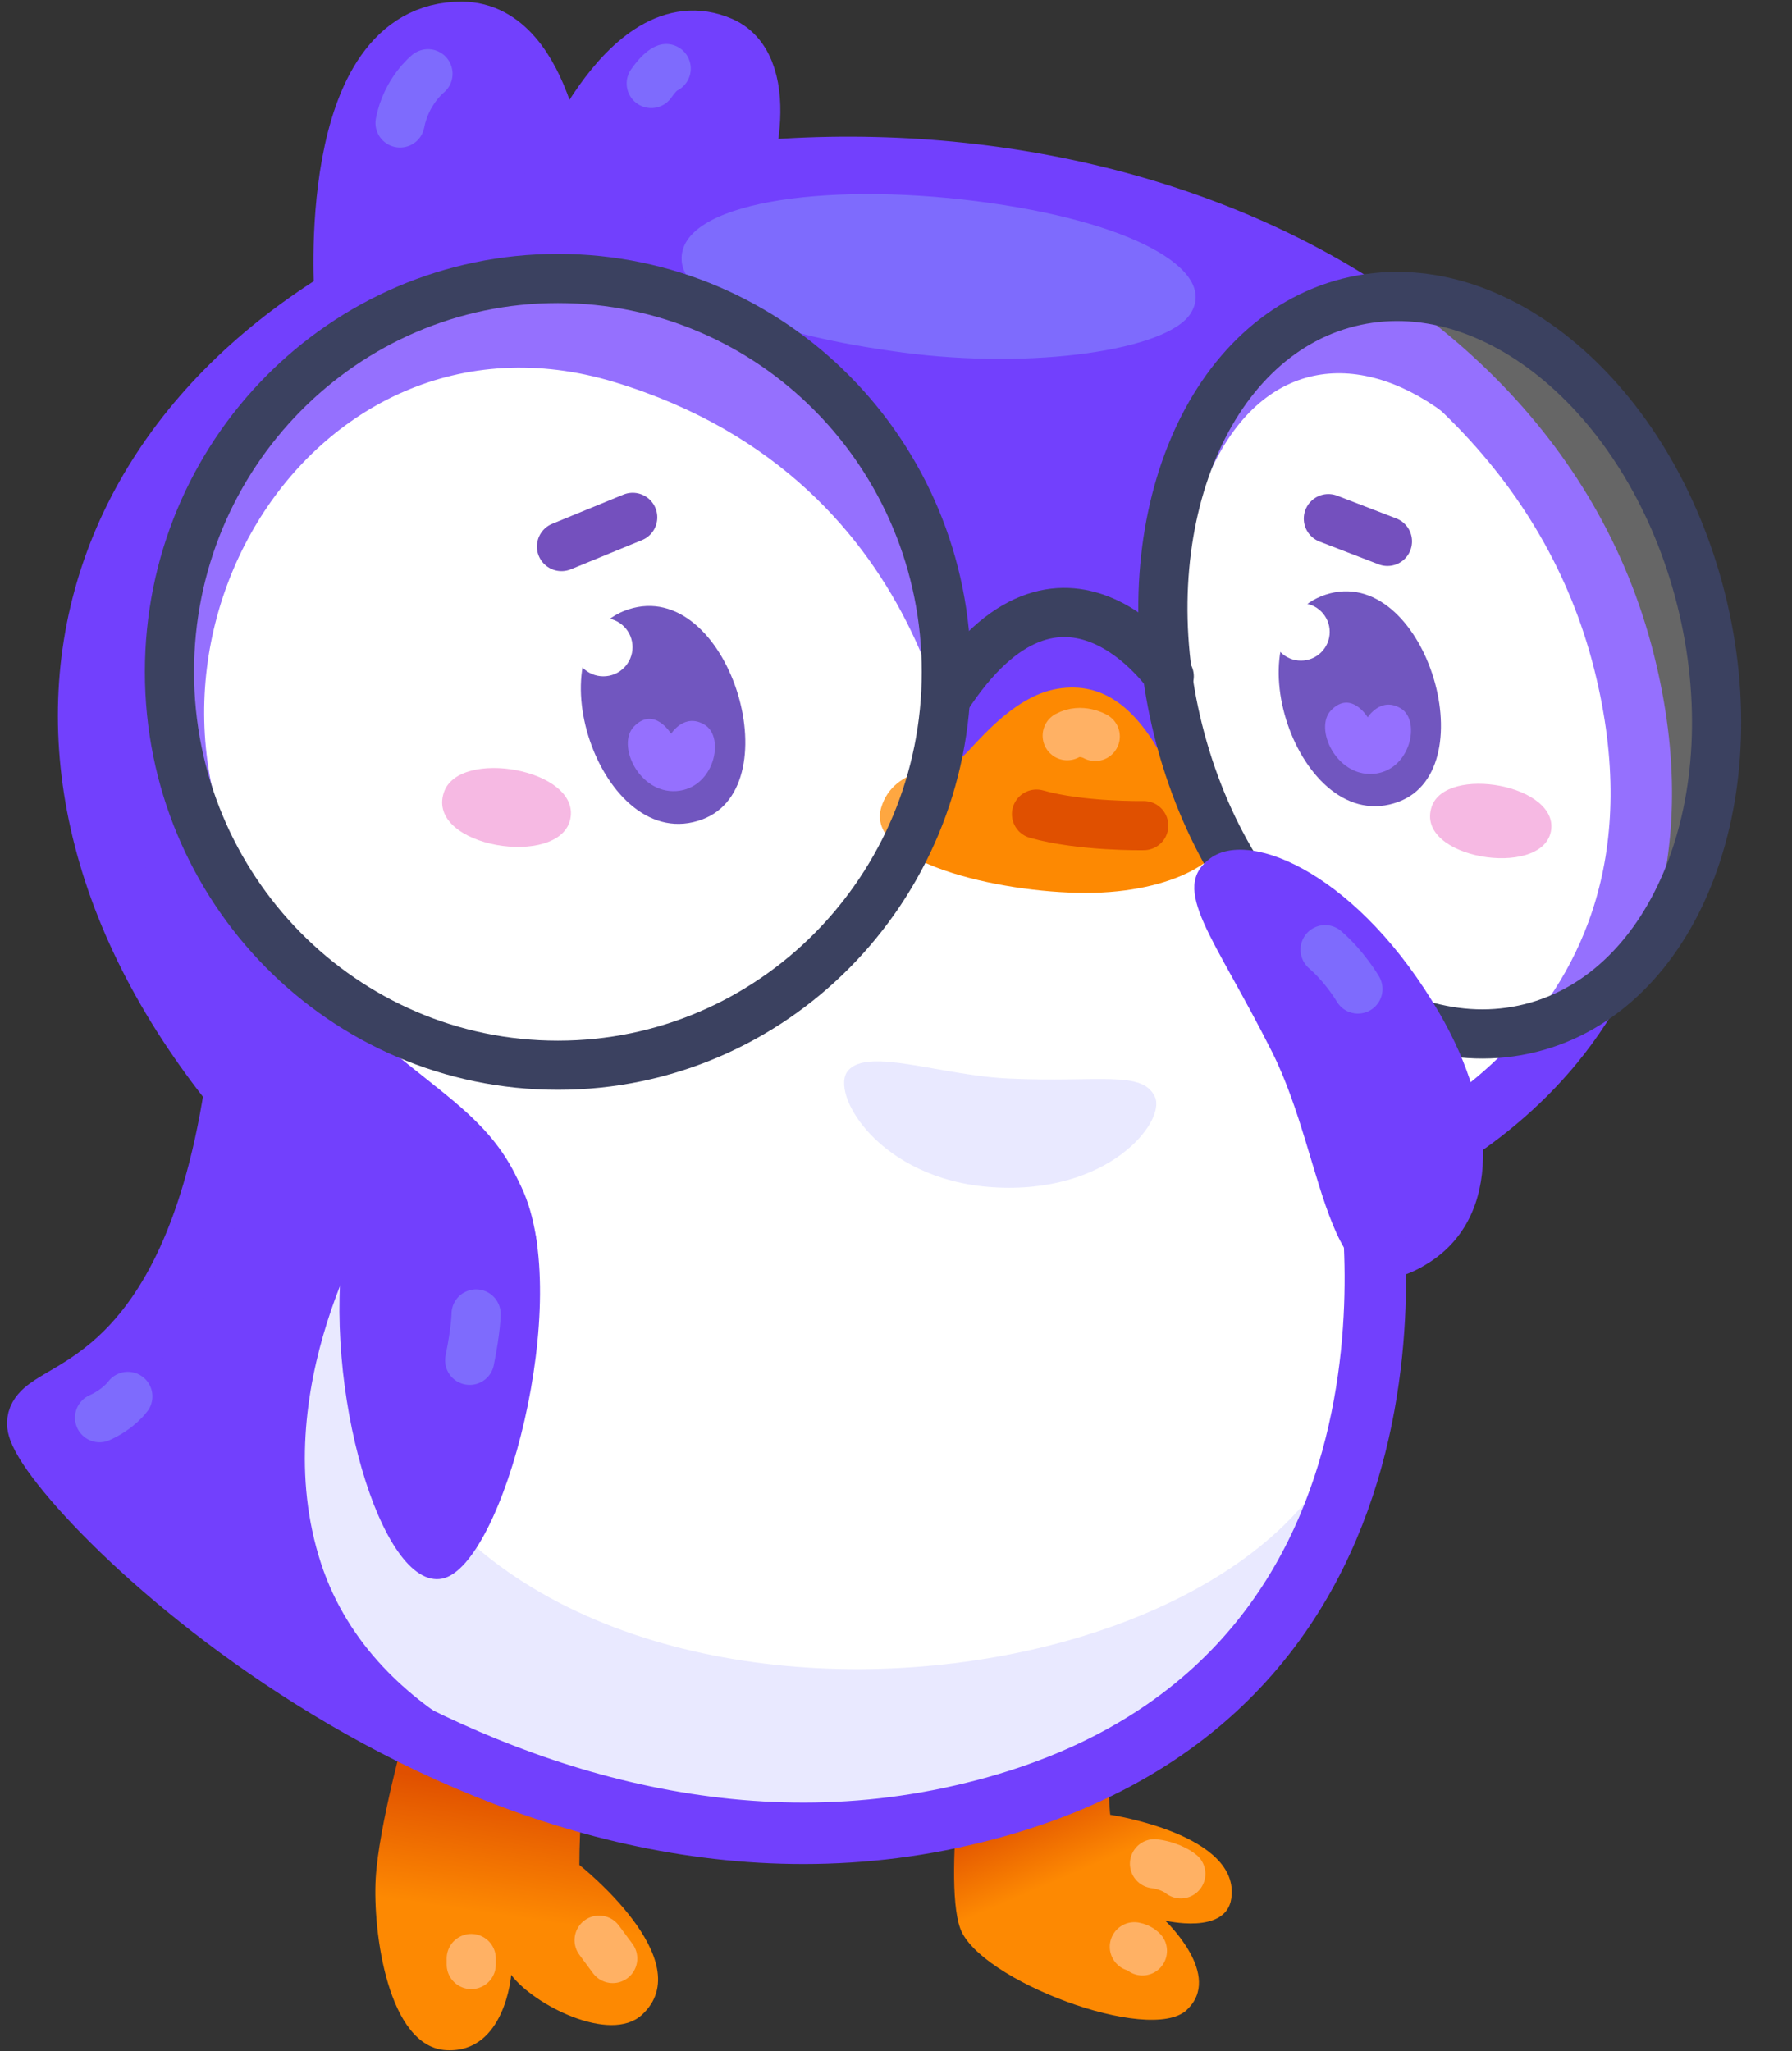 <svg width="166" height="190" viewBox="0 0 166 190" fill="none" xmlns="http://www.w3.org/2000/svg">
<rect x="0" y="0" width="166" height="190" fill="#333333" stroke="none"/>
<path d="M109.922 186.182C106.465 189.366 90.693 183.419 88.954 178.627C87.215 173.834 89.982 156.345 89.982 156.345C89.982 156.345 105.025 150.964 104.074 154.561C102.135 161.912 102.842 168.091 102.842 168.091C102.842 168.091 114.963 169.903 114.057 175.863C113.545 179.243 107.933 177.893 107.933 177.893C107.933 177.893 113.373 182.998 109.917 186.177" fill="url(#paint0_linear_284_12562)"/>
<path d="M105.827 180.697C105.827 180.697 105.573 180.407 105.08 180.316" stroke="#FFB164" stroke-width="4.554" stroke-linecap="round" stroke-linejoin="round"/>
<path d="M54.054 165.903C54.054 165.903 53.669 168.833 53.669 172.738C53.669 172.738 64.934 181.62 59.458 186.626C56.527 189.303 49.447 185.711 47.354 182.92C47.354 182.92 46.797 190.172 41.357 189.896C35.917 189.615 34.522 178.875 34.803 173.992C35.084 169.11 37.593 160.182 37.593 160.182L54.054 165.903Z" fill="url(#paint1_linear_284_12562)"/>
<path d="M56.758 181.404L55.499 179.705" stroke="#FFB164" stroke-width="4.554" stroke-linecap="round" stroke-linejoin="round"/>
<path d="M43.653 181.403V181.96" stroke="#FFB164" stroke-width="4.554" stroke-linecap="round" stroke-linejoin="round"/>
<path d="M109.383 173.562C109.383 173.562 108.563 172.842 106.946 172.625" stroke="#FFB164" stroke-width="4.554" stroke-linecap="round" stroke-linejoin="round"/>
<path d="M126.727 109.098C126.727 109.098 159.535 97.548 150.448 61.329C140.927 23.361 90.889 6.579 48.432 20.182C7.308 33.358 -4.333 69.935 23.094 102.358" fill="white"/>
<path d="M126.726 109.098C126.726 109.098 132.846 157.189 88.021 168.39C43.2 179.592 3.498 137.449 3.498 132.742C3.498 128.036 16.906 128.829 21.322 100.106" fill="white"/>
<path d="M122.744 136.674C105.948 162.683 31.436 164.391 31.898 114.832C31.898 114.832 -4.207 160.183 66.228 169.323C118.328 176.081 122.744 136.678 122.744 136.678V136.674Z" fill="#E9E9FF"/>
<path d="M31.971 27.433C31.971 27.433 30.146 2.91 42.806 3C50.443 3.055 51.684 17.558 51.684 17.558C51.684 17.558 58.116 0.64 66.686 4.359C71.424 6.416 69.046 16.625 66.976 18.976" fill="#7240FD"/>
<path d="M31.971 27.433C31.971 27.433 30.146 2.91 42.806 3C50.443 3.055 51.684 17.558 51.684 17.558C51.684 17.558 58.116 0.64 66.686 4.359C71.424 6.416 69.046 16.625 66.976 18.976" stroke="#7240FD" stroke-width="5.693" stroke-linecap="round" stroke-linejoin="round"/>
<path d="M142.299 47.852C128.524 25.793 104.608 28.932 109.246 74.672L88.831 74.219C88.831 74.219 87.423 44.682 56.961 35.405C28.37 26.699 7.593 61.903 25.693 86.146C37.792 102.348 46.919 100.831 49.659 114.655C51.498 123.941 17.091 93.905 17.091 93.905C17.091 93.905 0.309 70.65 13.028 45.447C25.747 20.244 73.367 12.494 100.98 18.233C137.375 25.793 142.294 47.852 142.294 47.852H142.299Z" fill="#7240FD"/>
<path d="M126.727 109.098C126.727 109.098 159.535 97.548 150.448 61.329C140.927 23.361 90.889 6.579 48.432 20.182C7.308 33.358 -4.333 69.935 23.094 102.358" stroke="#7240FD" stroke-width="5.693" stroke-linecap="round" stroke-linejoin="round"/>
<path d="M48.328 110.016C53.192 120.362 46.606 145.08 40.962 146.217C35.319 147.354 29.788 128.488 31.903 114.827C34.019 101.165 44.862 102.642 48.328 110.012V110.016Z" fill="#7240FD"/>
<path d="M58.216 56.441C67.425 53.447 73.399 72.77 65.069 75.891C55.598 79.438 49.03 59.431 58.216 56.441Z" fill="#411DA9"/>
<path d="M53.243 60.468C53.533 61.931 54.955 62.882 56.418 62.592C57.881 62.302 58.833 60.88 58.543 59.417C58.253 57.954 56.831 57.002 55.367 57.292C53.904 57.582 52.953 59.004 53.243 60.468Z" fill="white"/>
<path d="M62.165 67.968C62.165 67.968 63.406 65.97 65.295 67.144C67.189 68.321 66.156 73.028 62.663 73.272C59.171 73.517 57.087 68.974 58.723 67.297C60.602 65.368 62.165 67.963 62.165 67.963V67.968Z" fill="#7240FD"/>
<path d="M122.804 55.077C131.886 52.124 137.784 71.185 129.562 74.26C120.218 77.757 113.74 58.022 122.804 55.077Z" fill="#411DA9"/>
<path d="M120.511 61.192C119.04 61.192 117.848 60 117.848 58.529C117.848 57.058 119.04 55.865 120.511 55.865C121.982 55.865 123.175 57.058 123.175 58.529C123.175 60 121.982 61.192 120.511 61.192Z" fill="white"/>
<path d="M126.699 66.442C126.699 66.442 127.922 64.472 129.788 65.631C131.655 66.791 130.635 71.438 127.193 71.678C123.75 71.918 121.694 67.439 123.307 65.785C125.159 63.883 126.699 66.442 126.699 66.442Z" fill="#7240FD"/>
<path d="M58.609 47.92L52.014 50.624" stroke="#4516A8" stroke-width="4.554" stroke-linecap="round" stroke-linejoin="round"/>
<path d="M123.053 48.038L128.524 50.145" stroke="#4516A8" stroke-width="4.554" stroke-linecap="round" stroke-linejoin="round"/>
<path d="M41.112 73.409C42.485 69.237 53.786 71.248 52.83 75.855C51.875 80.462 39.441 78.482 41.112 73.409Z" fill="#F3A2D9"/>
<path d="M132.615 74.741C133.91 70.809 144.559 72.702 143.658 77.046C142.756 81.39 131.038 79.524 132.615 74.741Z" fill="#F3A2D9"/>
<path d="M78.563 99.155C80.433 96.994 87.151 99.608 93.443 99.898C101.809 100.283 105.845 99.096 106.991 101.61C108.005 103.847 102.755 110.687 91.916 109.962C81.371 109.256 76.801 101.189 78.563 99.155Z" fill="#E9E9FF"/>
<path d="M63.144 24.095C62.868 18.823 76.13 16.807 90.489 18.637C104.848 20.467 112.807 25.001 110.302 29.019C108.173 32.434 95.725 34.264 83.577 32.647C71.429 31.03 63.343 27.9 63.144 24.1V24.095Z" fill="#7E6BFD"/>
<path d="M39.645 6.832C39.645 6.832 37.633 8.418 37.058 11.389" stroke="#7E6BFD" stroke-width="4.554" stroke-linecap="round" stroke-linejoin="round"/>
<path d="M61.712 6.353C61.712 6.353 61.205 6.47 60.326 7.73" stroke="#7E6BFD" stroke-width="4.554" stroke-linecap="round" stroke-linejoin="round"/>
<path d="M44.102 121.703C44.102 121.703 44.102 123.08 43.508 125.997" stroke="#7E6BFD" stroke-width="4.554" stroke-linecap="round" stroke-linejoin="round"/>
<path d="M107.855 70.442C105.319 65.681 102.284 63.09 97.958 63.797C93.632 64.503 90.104 69.341 89.134 70.111C87.608 71.325 82.816 70.876 81.633 74.79C80.125 79.777 92.423 82.703 100.585 82.703C108.748 82.703 114.174 79.406 113.59 76.312C112.96 72.974 108.915 72.444 107.851 70.442H107.855Z" fill="#FD8902"/>
<path d="M105.949 76.471C105.949 76.471 100.151 76.579 96.016 75.406" stroke="#E05000" stroke-width="4.554" stroke-linecap="round" stroke-linejoin="round"/>
<path opacity="0.25" d="M51.68 98.666C31.807 98.666 15.697 82.353 15.697 62.23C15.697 42.107 31.807 25.794 51.68 25.794C71.553 25.794 87.663 42.107 87.663 62.23C87.663 82.353 71.553 98.666 51.68 98.666Z" fill="white"/>
<path opacity="0.25" d="M109.149 67.675C104.504 49.115 111.583 31.355 124.959 28.008C138.336 24.66 152.945 36.993 157.59 55.553C162.235 74.113 155.156 91.873 141.78 95.22C128.403 98.568 113.794 86.236 109.149 67.675Z" fill="white"/>
<path d="M51.68 98.666C31.807 98.666 15.697 82.353 15.697 62.23C15.697 42.107 31.807 25.794 51.68 25.794C71.553 25.794 87.663 42.107 87.663 62.23C87.663 82.353 71.553 98.666 51.68 98.666Z" stroke="#3B4160" stroke-width="4.554" stroke-linecap="round" stroke-linejoin="round"/>
<path d="M109.149 67.675C104.504 49.115 111.583 31.355 124.959 28.008C138.336 24.66 152.945 36.993 157.59 55.553C162.235 74.113 155.156 91.873 141.78 95.22C128.403 98.568 113.794 86.236 109.149 67.675Z" stroke="#3B4160" stroke-width="4.554" stroke-linecap="round" stroke-linejoin="round"/>
<path d="M108.31 62.642C108.31 62.642 98.381 48.047 87.609 64.721" stroke="#3B4160" stroke-width="4.554" stroke-linecap="round" stroke-linejoin="round"/>
<path d="M101.456 68.213C101.456 68.213 100.161 67.439 98.861 68.141" stroke="#FFB164" stroke-width="4.554" stroke-linecap="round" stroke-linejoin="round"/>
<path d="M112.132 79.487C115.86 76.742 125.97 81.113 133.376 93.905C138.703 103.109 139.02 112.63 132.47 116.888C122.745 123.207 123.053 107.829 117.844 97.452C112.454 86.716 108.287 82.314 112.128 79.487H112.132Z" fill="#7240FD"/>
<path d="M125.789 91.605C125.789 91.605 124.634 89.603 122.75 87.963" stroke="#7E6BFD" stroke-width="4.554" stroke-linecap="round" stroke-linejoin="round"/>
<path d="M34.771 112.363C34.771 112.363 24.471 128.706 29.739 144.809C34.771 160.178 52.704 164.39 52.704 164.39C52.704 164.39 34.771 164.422 10.529 142.15C1.121 133.503 3.127 132.461 10.529 126.011C19.978 117.771 22.252 96.133 22.252 96.133V95.228L37.059 107.041L34.767 112.368L34.771 112.363Z" fill="#7240FD"/>
<path d="M126.726 109.097C126.79 109.595 135.568 158.302 88.021 168.39C43.141 177.911 3.498 136.542 3.498 131.836C3.498 128.434 17.359 129.734 21.775 101.012" stroke="#7240FD" stroke-width="5.693" stroke-linecap="round" stroke-linejoin="round"/>
<path d="M11.842 129.34C11.842 129.34 11.004 130.518 9.224 131.31" stroke="#7E6BFD" stroke-width="4.554" stroke-linecap="round" stroke-linejoin="round"/>
<defs>
<linearGradient id="paint0_linear_284_12562" x1="100.124" y1="173.259" x2="97.062" y2="166.116" gradientUnits="userSpaceOnUse">
<stop stop-color="#FD8902"/>
<stop offset="1" stop-color="#E05000"/>
</linearGradient>
<linearGradient id="paint1_linear_284_12562" x1="48.011" y1="177.648" x2="49.732" y2="166.016" gradientUnits="userSpaceOnUse">
<stop stop-color="#FD8902"/>
<stop offset="1" stop-color="#E05000"/>
</linearGradient>
</defs>
</svg>
